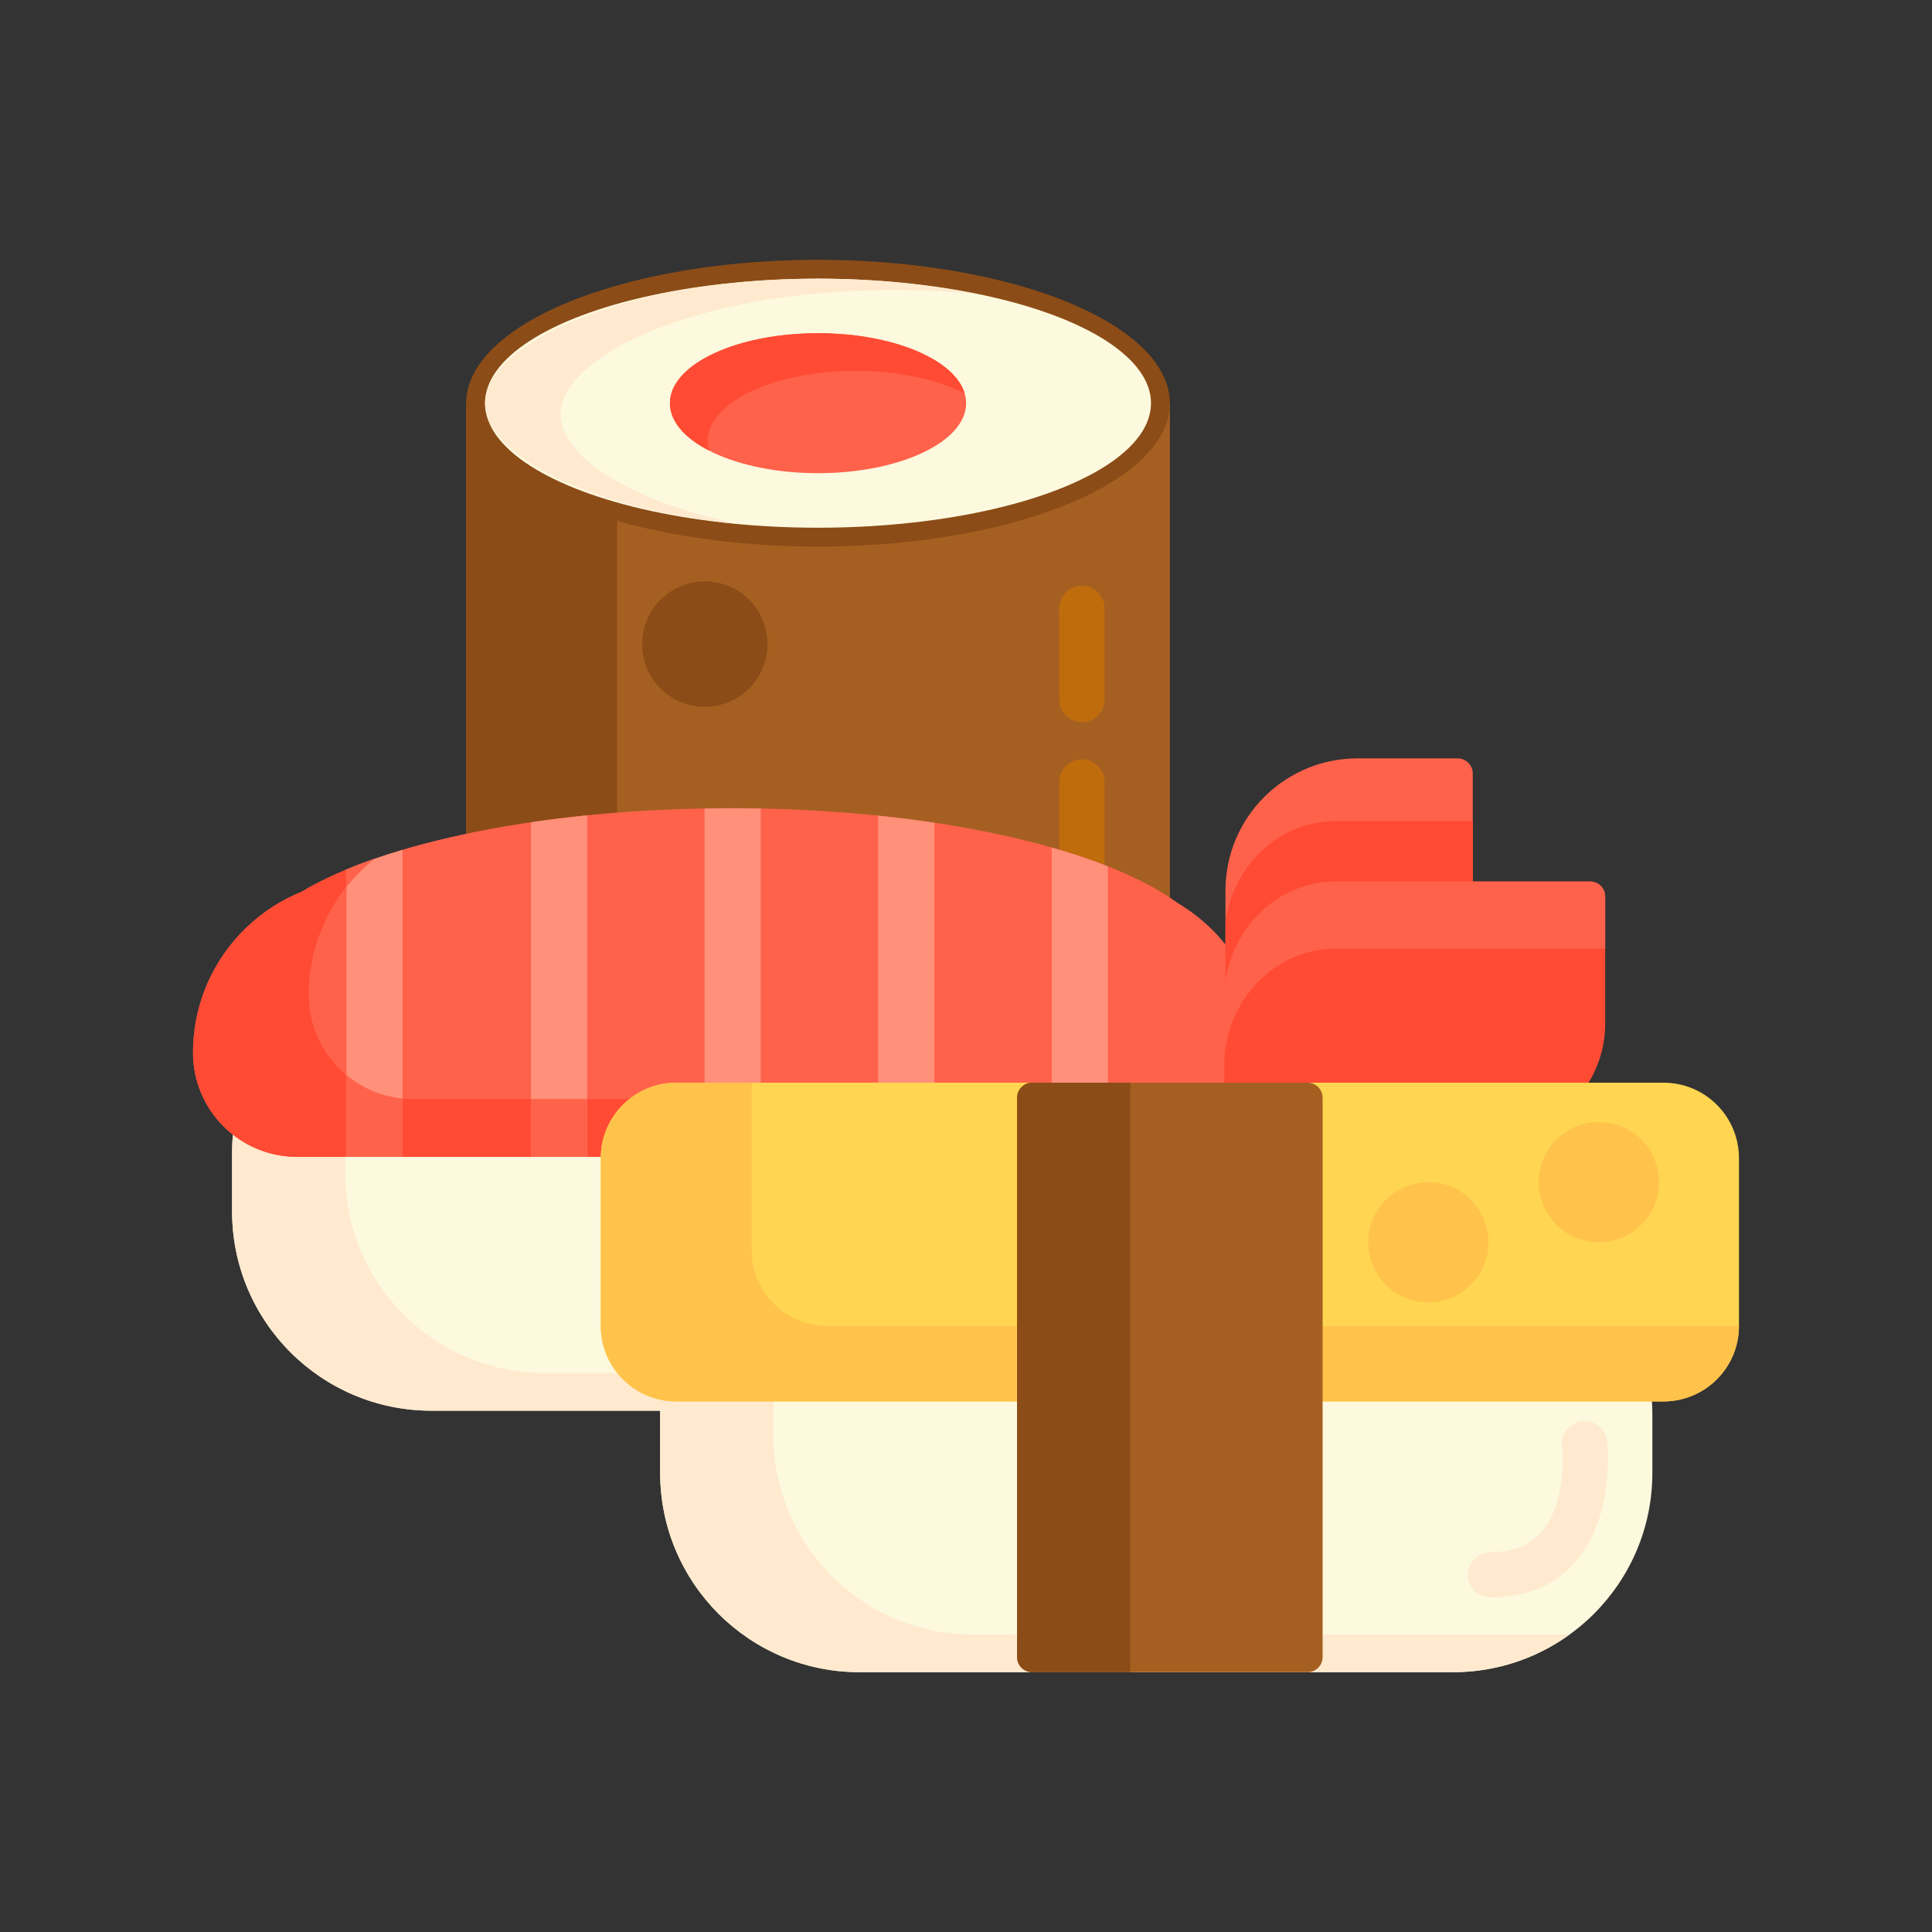 <?xml version="1.0" encoding="utf-8"?>
<!-- Generator: Adobe Illustrator 22.1.0, SVG Export Plug-In . SVG Version: 6.00 Build 0)  -->
<svg version="1.1" id="Layer_1" xmlns="http://www.w3.org/2000/svg" xmlns:xlink="http://www.w3.org/1999/xlink" x="0px" y="0px"
	 viewBox="0 0 512 512" style="enable-background:new 0 0 512 512;" xml:space="preserve">
<rect x="0" y="0" width="512" height="512" fill="#333333" stroke="none"/>
<style type="text/css">
	.st0{fill:#FFF9DC;}
	.st1{fill:#FFB74B;}
	.st2{fill:#FF624B;}
	.st3{fill:#FF9079;}
	.st4{fill:#FF4B34;}
	.st5{fill:#FFEACF;}
	.st6{fill:#FFA730;}
	.st7{fill:#FFD551;}
	.st8{fill:#FFF7CA;}
	.st9{fill:#E58D23;}
	.st10{fill:#BF6C0D;}
	.st11{fill:#FFD59A;}
	.st12{fill:#A56021;}
	.st13{fill:#EACF32;}
	.st14{fill:#CCC033;}
	.st15{fill:#FCE575;}
	.st16{fill:#AD9B18;}
	.st17{fill:#FFEEA4;}
	.st18{fill:#FFF4C1;}
	.st19{fill:#FFDF74;}
	.st20{fill:#FFC34C;}
	.st21{fill:#8C4C17;}
	.st22{fill:#F9BB32;}
	.st23{fill:#DB9C2E;}
	.st24{fill:#FCF9DE;}
	.st25{fill:#FFEA63;}
	.st26{fill:#99AF17;}
	.st27{fill:#FCDA4F;}
	.st28{fill:#FFECCD;}
	.st29{fill:#FFEDCB;}
	.st30{fill:#FFEBCD;}
	.st31{fill:#FFEBCE;}
	.st32{fill:#FFECCC;}
</style>
<g>
	<g>
		<g>
			<path class="st12" d="M267.196,106.853H123.54v204.57c0,17.852,41.747,32.325,93.244,32.325s93.244-14.473,93.244-32.325v-204.57
				H267.196z"/>
		</g>
		<g>
			<ellipse class="st21" cx="216.784" cy="106.853" rx="93.244" ry="38"/>
		</g>
		<g>
			<path class="st21" d="M256.784,326.735c-51.497,0-93.244-14.473-93.244-32.325V106.853h-40v204.57
				c0,17.852,41.747,32.325,93.244,32.325c40.675,0,75.261-9.03,88.004-21.622C290.765,325.051,274.342,326.735,256.784,326.735z"/>
		</g>
		<g>
			<ellipse class="st24" cx="216.784" cy="106.853" rx="88.244" ry="33"/>
		</g>
		<g>
			<ellipse class="st2" cx="216.784" cy="106.853" rx="39.25" ry="18.547"/>
		</g>
		<g>
			<path class="st5" d="M148.54,109.853c0-15.608,36.24-33,88.244-33c7.389,0,14.447,0.362,21.141,1.009
				c-12.02-2.506-25.895-4.009-41.141-4.009c-52.004,0-88.244,17.392-88.244,33c0,13.391,26.686,28.083,67.103,31.991
				C166.662,132.801,148.54,120.886,148.54,109.853z"/>
		</g>
		<g>
			<path class="st10" d="M286.721,191.396c-3.313,0-6-2.686-6-6v-24.164c0-3.314,2.687-6,6-6s6,2.686,6,6v24.164
				C292.721,188.71,290.034,191.396,286.721,191.396z"/>
		</g>
		<g>
			<path class="st10" d="M286.721,304.447c-3.313,0-6-2.686-6-6v-91.214c0-3.314,2.687-6,6-6s6,2.686,6,6v91.214
				C292.721,301.76,290.034,304.447,286.721,304.447z"/>
		</g>
		<g>
			<g>
				<circle class="st21" cx="186.784" cy="170.693" r="16.619"/>
			</g>
		</g>
		<g>
			<path class="st4" d="M187.534,116.853c0-10.243,17.573-18.547,39.25-18.547c11.419,0,21.696,2.306,28.868,5.984
				c-2.642-9.03-19.032-15.984-38.868-15.984c-21.677,0-39.25,8.304-39.25,18.547c0,4.847,3.939,9.258,10.382,12.563
				C187.671,118.578,187.534,117.723,187.534,116.853z"/>
		</g>
	</g>
	<g>
		<g>
			<path class="st24" d="M271.622,373.848H114.334c-29.177,0-52.829-23.652-52.829-52.829v-15.466
				c0-29.177,23.652-52.829,52.829-52.829h157.288c29.177,0,52.829,23.652,52.829,52.829v15.466
				C324.452,350.196,300.799,373.848,271.622,373.848z"/>
		</g>
		<g>
			<path class="st5" d="M301.622,363.849H144.334c-29.177,0-52.829-23.652-52.829-52.829v-15.466
				c0-17.615,8.63-33.207,21.884-42.805c-28.739,0.506-51.884,23.946-51.884,52.805v15.466c0,29.177,23.653,52.829,52.829,52.829
				h157.288c11.561,0,22.247-3.725,30.946-10.024C302.252,363.83,301.939,363.849,301.622,363.849z"/>
		</g>
		<g>
			<path class="st2" d="M312.271,239.429c-20.229-14.868-65.685-25.232-118.526-25.232c-49.149,0-91.911,8.966-113.925,22.183
				c-16.81,6.846-28.664,23.338-28.664,42.607v0c0,15.242,12.356,27.597,27.598,27.597h228.45c15.242,0,27.598-12.356,27.598-27.597
				v0C334.801,262.158,325.758,247.447,312.271,239.429z"/>
		</g>
		<g>
			<path class="st4" d="M109.418,291.253c-15.242,0-27.598-12.356-27.598-27.597v0c0-14.626,6.833-27.647,17.475-36.069
				c-7.572,2.637-14.138,5.589-19.476,8.794c-16.81,6.846-28.664,23.338-28.664,42.607v0c0,15.242,12.356,27.597,27.598,27.597
				h228.45c10.835,0,20.205-6.247,24.722-15.332H109.418z"/>
		</g>
		<g>
			<path class="st3" d="M278.713,224.603v81.982h14.883v-76.992C289.056,227.799,284.079,226.13,278.713,224.603z"/>
		</g>
		<g>
			<path class="st3" d="M232.717,216.156v90.429h14.883v-88.552C242.788,217.311,237.822,216.682,232.717,216.156z"/>
		</g>
		<g>
			<path class="st3" d="M193.745,214.196c-2.359,0-4.697,0.027-7.025,0.068v92.32h14.883V214.28
				C199.001,214.229,196.385,214.196,193.745,214.196z"/>
		</g>
		<g>
			<path class="st3" d="M140.724,217.907v88.678h14.883v-90.514C150.504,216.585,145.536,217.199,140.724,217.907z"/>
		</g>
		<g>
			<g>
				<g>
					<path class="st2" d="M324.763,301.264v-65.285c0-19.33,15.67-35,35-35h26.531c2.209,0,4,1.791,4,4v66.285
						c0,16.569-13.431,30-30,30H324.763z"/>
				</g>
				<g>
					<path class="st4" d="M324.763,285.249h61.626c2.47-4.121,3.906-9.001,3.906-14.236v-53.424H353.99
						c-14.862,0-27.156,11.573-29.227,26.637V285.249z"/>
				</g>
			</g>
			<g>
				<path class="st4" d="M324.452,301.264v-32.66c0-19.33,15.67-35,35-35h61.942c2.209,0,4,1.791,4,4v33.66
					c0,16.569-13.431,30-30,30H324.452z"/>
			</g>
			<g>
				<path class="st2" d="M353.99,251.4h71.404v-13.795c0-2.209-1.791-4-4-4H353.99c-16.314,0-29.538,13.943-29.538,31.142v17.795
					C324.452,265.342,337.676,251.4,353.99,251.4z"/>
			</g>
		</g>
		<g>
			<rect x="140.724" y="291.253" class="st2" width="14.883" height="15.332"/>
		</g>
		<g>
			<path class="st3" d="M91.818,230.427v76.158h14.883v-81.382C101.309,226.804,96.327,228.551,91.818,230.427z"/>
		</g>
		<g>
			<g>
				<path class="st2" d="M91.818,235.053c2.2-2.762,4.703-5.271,7.472-7.463c-0.034,0.012-0.07,0.023-0.103,0.035
					c-0.398,0.139-0.783,0.282-1.176,0.423c-0.701,0.251-1.396,0.504-2.079,0.761c-0.458,0.172-0.911,0.347-1.361,0.521
					c-0.653,0.254-1.295,0.51-1.93,0.769c-0.275,0.112-0.552,0.224-0.823,0.336V235.053z"/>
			</g>
			<g>
				<path class="st2" d="M106.701,291.118c-5.628-0.55-10.76-2.79-14.883-6.207v21.673h14.883V291.118z"/>
			</g>
		</g>
		<g>
			<rect x="186.724" y="291.253" class="st2" width="14.883" height="15.332"/>
		</g>
		<g>
			<rect x="232.724" y="291.253" class="st2" width="14.883" height="15.332"/>
		</g>
		<g>
			<rect x="278.724" y="291.253" class="st2" width="14.883" height="15.332"/>
		</g>
	</g>
	<g>
		<path class="st24" d="M385.066,443.147H227.778c-29.177,0-52.829-23.652-52.829-52.829v-15.466
			c0-29.177,23.652-52.829,52.829-52.829h157.288c29.177,0,52.829,23.652,52.829,52.829v15.466
			C437.895,419.494,414.243,443.147,385.066,443.147z"/>
	</g>
	<g>
		<path class="st5" d="M415.066,433.147H257.778c-29.177,0-52.829-23.652-52.829-52.829v-15.466c0-17.615,8.63-33.207,21.884-42.805
			c-28.739,0.506-51.884,23.946-51.884,52.805v15.466c0,29.177,23.653,52.829,52.829,52.829h157.288
			c11.561,0,22.247-3.725,30.946-10.024C415.696,433.128,415.383,433.147,415.066,433.147z"/>
	</g>
	<g>
		<rect x="278.713" y="291.253" class="st2" width="14.883" height="15.332"/>
	</g>
	<g>
		<rect x="232.717" y="291.253" class="st2" width="14.883" height="15.332"/>
	</g>
	<g>
		<rect x="186.72" y="291.253" class="st2" width="14.883" height="15.332"/>
	</g>
	<g>
		<path class="st7" d="M440.844,371.391H179.212c-11.046,0-20-8.954-20-20v-44.469c0-11.046,8.954-20,20-20h261.632
			c11.046,0,20,8.954,20,20v44.469C460.844,362.436,451.89,371.391,440.844,371.391z"/>
	</g>
	<g>
		<g>
			<circle class="st20" cx="423.721" cy="313.286" r="15.931"/>
		</g>
	</g>
	<g>
		<g>
			<circle class="st20" cx="378.528" cy="329.22" r="15.931"/>
		</g>
	</g>
	<g>
		<path class="st5" d="M395.017,423.334c-3.313,0-6-2.687-6-6s2.687-6,6-6c5.868,0,10.227-1.68,13.325-5.136
			c7.167-7.992,5.642-22.797,5.625-22.946c-0.359-3.289,2.01-6.255,5.297-6.623c3.286-0.371,6.251,1.987,6.627,5.273
			c0.094,0.82,2.174,20.213-8.568,32.255C411.891,420.247,404.386,423.334,395.017,423.334z"/>
	</g>
	<g>
		<path class="st20" d="M199.212,331.391v-44.47h-20c-11.046,0-20,8.954-20,20v44.47c0,11.046,8.954,20,20,20h261.632
			c11.046,0,20-8.954,20-20H219.212C208.166,351.391,199.212,342.436,199.212,331.391z"/>
	</g>
	<g>
		<path class="st12" d="M346.512,443.147h-72.969c-2.209,0-4-1.791-4-4V290.921c0-2.209,1.791-4,4-4h72.969c2.209,0,4,1.791,4,4
			v148.226C350.512,441.356,348.722,443.147,346.512,443.147z"/>
	</g>
	<g>
		<path class="st21" d="M269.543,290.921v148.226c0,2.209,1.791,4,4,4h26V286.921h-26
			C271.334,286.921,269.543,288.712,269.543,290.921z"/>
	</g>
</g>
</svg>
